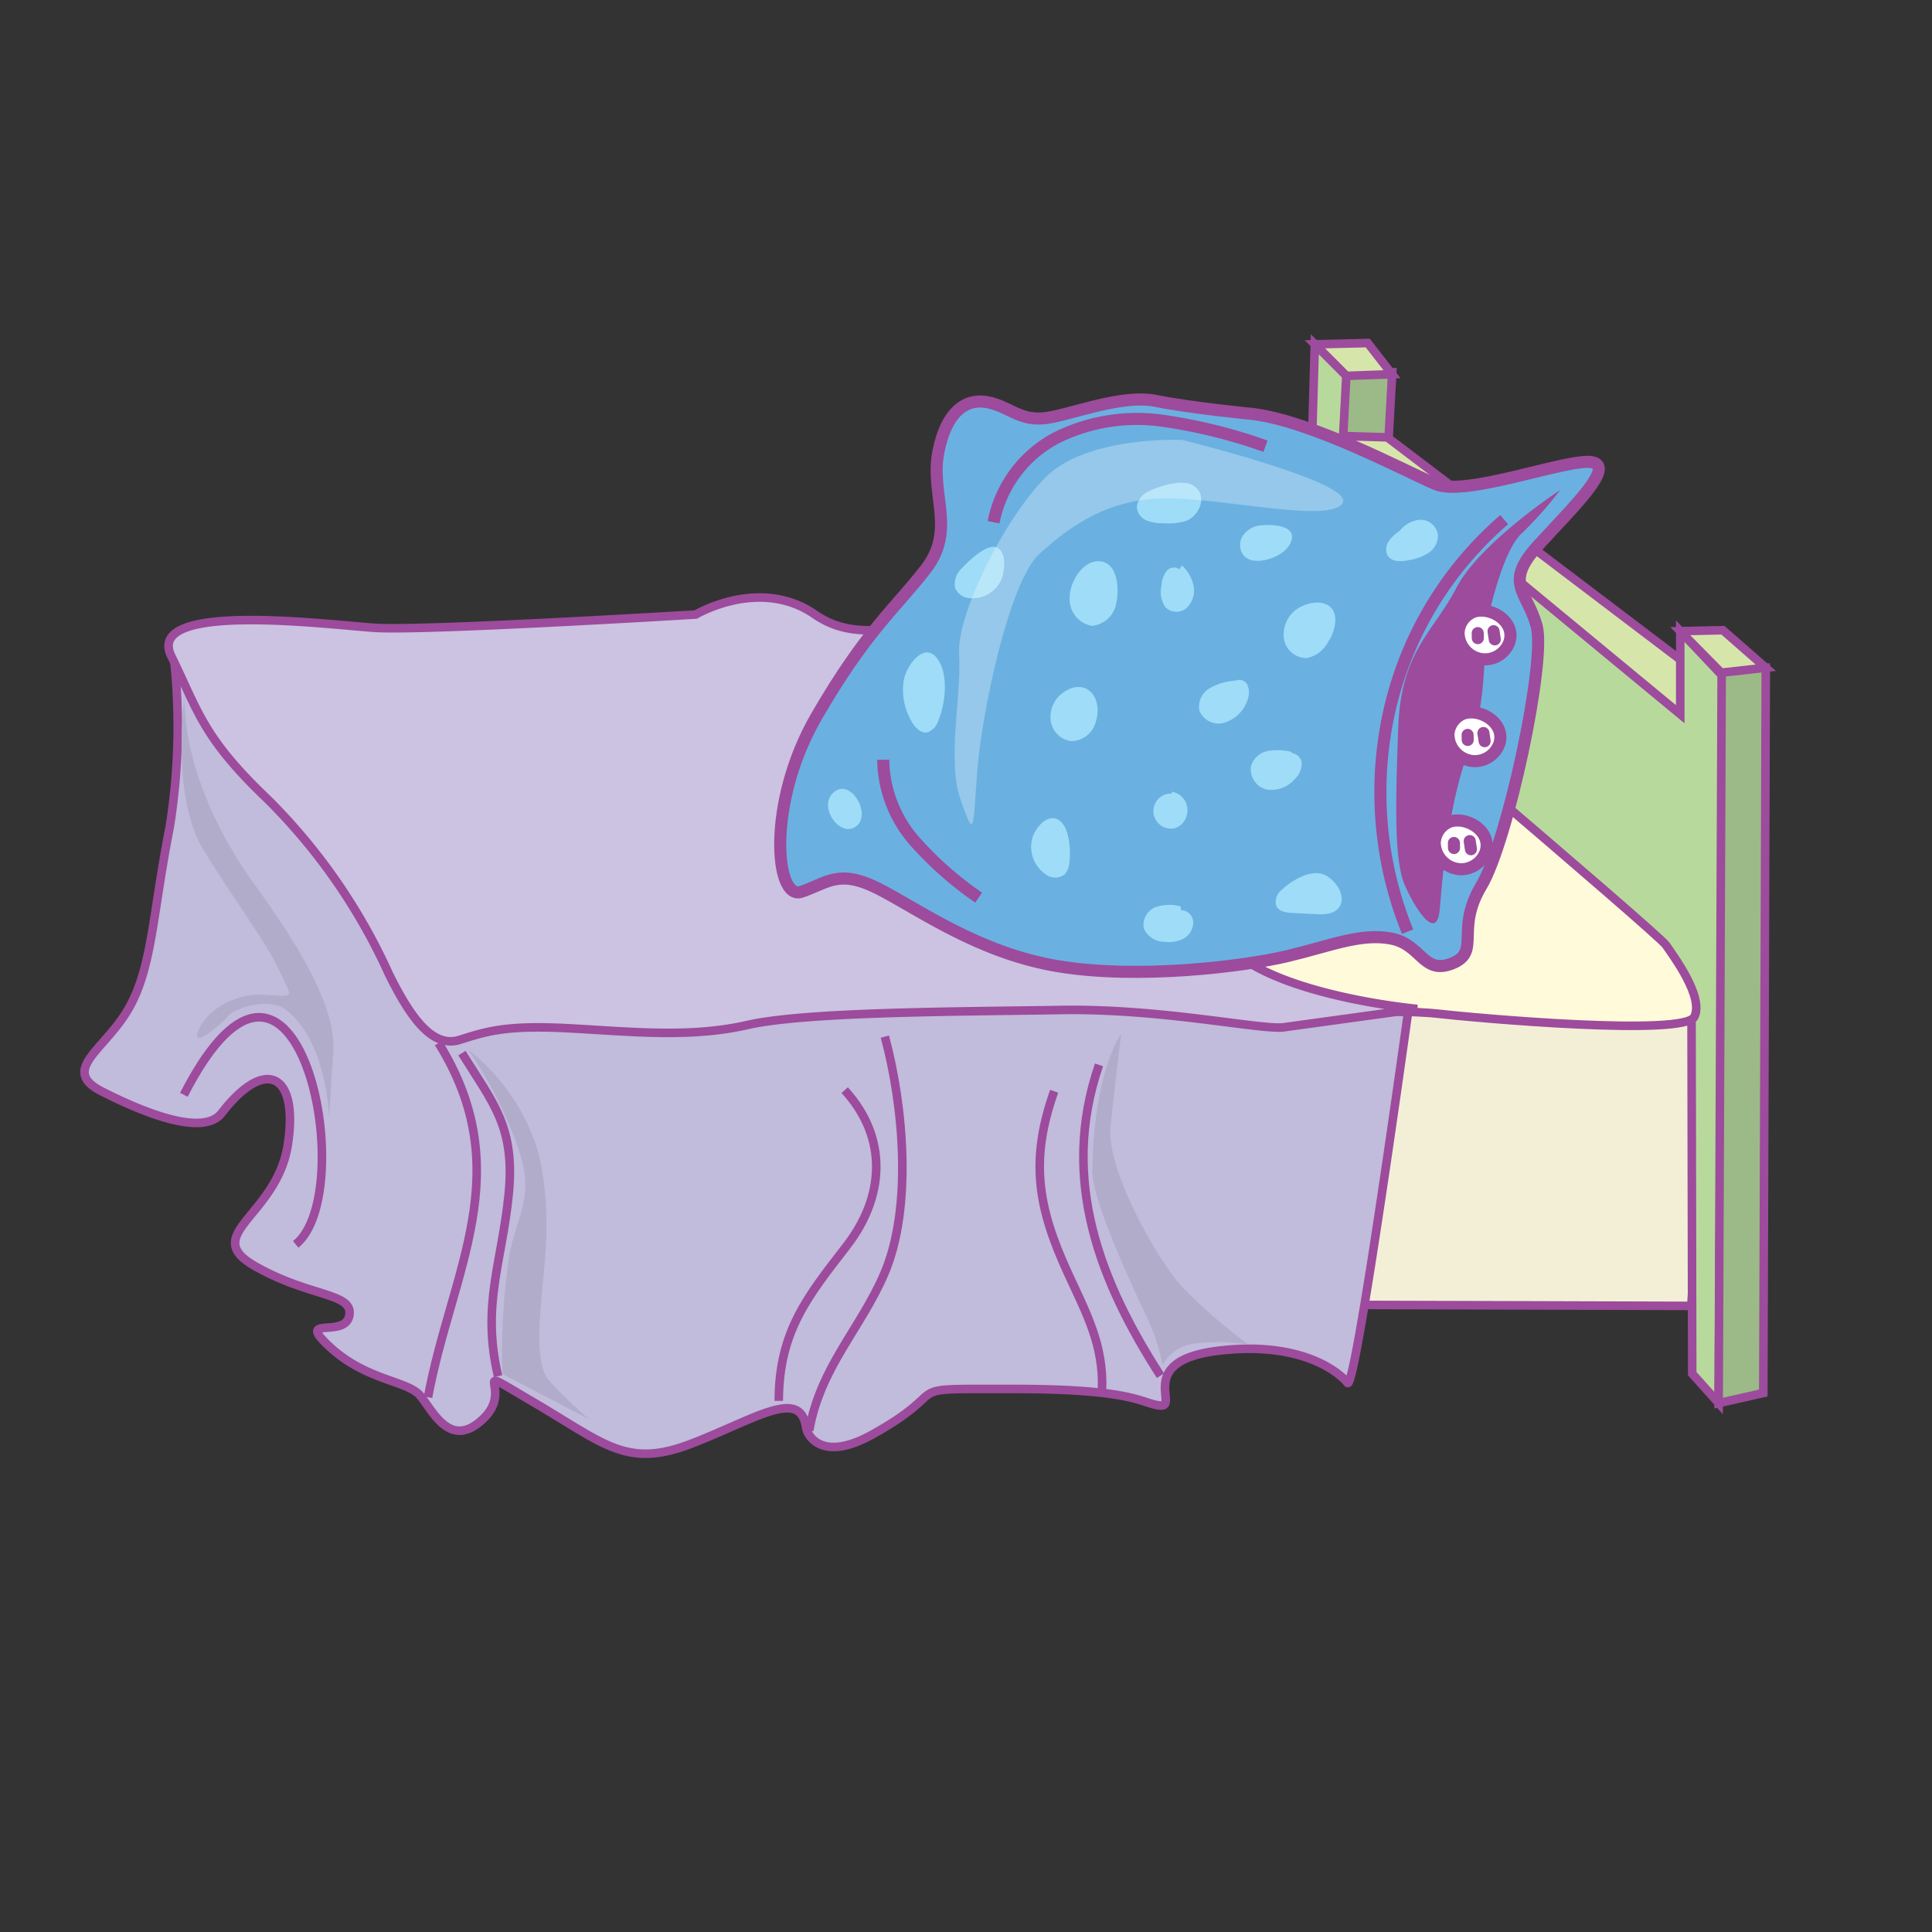<svg id="word" xmlns="http://www.w3.org/2000/svg" viewBox="0 0 160 160"><rect x="0" y="0" width="160" height="160" fill="#333333" stroke="none"/><defs><style>.cls-1{fill:#f3efd7;}.cls-1,.cls-10,.cls-12,.cls-13,.cls-14,.cls-2,.cls-3,.cls-4,.cls-5,.cls-6,.cls-7,.cls-9{stroke:#9d4b9c;}.cls-1,.cls-2,.cls-3,.cls-4,.cls-5,.cls-6,.cls-7,.cls-9{stroke-width:0.709px;}.cls-2{fill:#c1bbdc;}.cls-3{fill:#9bba87;}.cls-4{fill:#d6e6ab;}.cls-5{fill:#b7da9c;}.cls-6{fill:#fffbda;}.cls-12,.cls-14,.cls-7{fill:none;}.cls-8{fill:#b2accb;}.cls-9{fill:#cbc3e1;}.cls-10{fill:#6ab1e1;}.cls-11{fill:#9d4b9c;}.cls-13,.cls-16{fill:#fff;}.cls-14{stroke-linecap:round;}.cls-15{fill:#9edcf8;}.cls-16{opacity:0.29;}</style></defs><path class="cls-1" d="M141.5,84.2l-.783,14.038-.652,9.91s-85.182-.276-85.573-.138-.124-25.716-.124-25.716L138.76,83.51S141.5,81.17,141.5,84.2Z"/><path class="cls-2" d="M14.216,52.935a52.464,52.464,0,0,1-.163,15.573c-1.435,7.3-1.435,11.561-3.391,15S4.922,88.6,8.444,90.391s8.4,3.751,9.914,1.789c3.607-4.686,6.392-3.3,5.479,2.616s-7.3,7.431-2.739,10.046,8.218,2.2,7.826,4.129-4.565-.137-1.565,2.615,6.392,2.753,7.435,3.991,2.479,4.542,5.219,1.927-1.7-4.817,4.174-1.376,7.7,5.5,13.044,3.441,9.039-4.669,9.523-1.377c.117.8,1.4,2.884,5.488.609,7.2-4,1.556-3.774,11.73-3.774S94.538,116.266,96.1,116.4s-2.087-3.716,4.826-4.542,10.019,1.841,10.671,2.667,5.019-30.735,5.019-30.735l-80.652-.971L14.216,52.935"/><polygon class="cls-3" points="114.947 37.235 111.161 37.142 111.425 30.825 115.299 30.825 114.947 37.235"/><polygon class="cls-4" points="108.888 28.513 113.274 28.41 115.28 30.99 111.496 31.128 108.888 28.513"/><polygon class="cls-4" points="114.888 36.22 139.673 55.021 140.195 60.388 110.323 36.083 114.888 36.22"/><polygon class="cls-5" points="139.151 59.15 139.151 52.268 142.702 56.029 142.331 116.2 140.142 113.761 140.085 83.964 108.167 53.586 108.888 28.513 111.496 31.128 111.236 36.083 139.151 59.15"/><path class="cls-6" d="M108.236,52.681l-54.918-.138s-7.7,2.065-1.7,8.671S68.841,76.628,68.841,76.628l-1.354,6.035s47.662.847,51.315,1.26,20.741,1.927,21.523.275-1.695-4.955-2.347-5.918S108.236,52.681,108.236,52.681Z"/><polygon class="cls-3" points="146.234 55.299 142.582 55.436 142.331 116.2 146.029 115.364 146.234 55.299"/><path class="cls-7" d="M36.317,86.379c6.643,10.665,1.064,18.9-.871,29.336"/><path class="cls-7" d="M67.015,118.467c.911-5.214,4.228-8.391,6.2-12.941,2.383-5.5,1.6-14.012.064-19.676"/><path class="cls-7" d="M91.016,88.189c-3.29,9.558.161,18.081,5.088,25.737"/><path class="cls-7" d="M24.49,103.053c5.406-4.333.125-30.747-9.262-12.386"/><polygon class="cls-4" points="139.151 52.268 142.543 55.709 146.234 55.299 142.683 52.192 139.151 52.268"/><path class="cls-8" d="M27.6,87.03c.271-4.528-4.555-11-6.934-14.372-2.9-4.111-5.422-9.755-5.393-14.985,0,0-1.145,8.268,1.585,12.728s5.2,7.617,6.252,9.94,1.5,2.229-1.145,2.044-4.931,1.393-5.547,2.972,1.849-.464,2.465-1.207,3.47-1.54,4.755-.558c3.522,2.694,3.61,9.012,3.61,9.012Z"/><path class="cls-7" d="M64.494,116.014c.017-5.725,2.347-8.6,5.616-12.824,3.129-4.039,3.478-8.923-.157-12.909"/><path class="cls-7" d="M87.3,90.374c-2.023,5.726-1.364,9.612,1.142,15.071,1.487,3.238,2.978,5.942,2.82,9.64"/><path class="cls-7" d="M41.248,113.971c-1.391-5.909.326-9.421.883-15.108.541-5.539-1.3-7.511-3.877-11.648"/><path class="cls-8" d="M38.783,86.937a16.96,16.96,0,0,1,5.723,8.268c1.321,5.016.528,9.754.352,12.077s-.528,5.76.617,7.06,3.257,3.159,3.257,3.159L41.6,113.785a55.2,55.2,0,0,1,.617-10.033c.792-3.716,2.2-4.831.44-9.383A35.177,35.177,0,0,0,38.783,86.937Z"/><path class="cls-8" d="M92.846,85.636S90.557,88.7,90.469,97.063c-.024,2.208,3.081,9.011,4.314,11.612a17.356,17.356,0,0,1,1.5,4.367,3.481,3.481,0,0,1,2.553-1.765,15.412,15.412,0,0,1,4.579.092,44.664,44.664,0,0,1-5.547-4.83c-2.113-2.323-6.252-9.755-5.9-13.192S92.846,85.636,92.846,85.636Z"/><path class="cls-9" d="M57.623,50.892s-22.567,1.376-26.611,1.1-19.046-2.2-16.828,2.34,2.609,6.743,7.957,11.836A48.561,48.561,0,0,1,32.186,80.62c1.825,3.716,3.652,6.193,5.87,5.5s3.782-1.239,9-.964,10.044.826,14.87-.275,17.61-1.1,25.959-1.238,16.621,1.681,18.432,1.431l11.049-1.521s-15.785-1.424-16.958-7.48.862-6.845,2.167-11.112S88.9,55.094,82.9,52.617s-10.844,1.44-15.41-1.725S57.623,50.892,57.623,50.892Z"/><path class="cls-10" d="M103.747,34.284S98.7,33.8,95.718,33.2s-7.455,1.331-9.405,1.452-2.753-.968-4.474-1.331-3.441.6-4.129,4.114,1.491,6.414-1.032,9.682S71.745,52.2,67.616,59.335s-3.441,15.248-1.262,14.522,3.1-1.936,6.424-.242,8.258,5.325,14.911,6.414,15.37,0,18.926-.847,6.079-1.936,8.6-1.452,2.638,3.025,5.046,2.057.23-2.783,2.409-6.414,5.391-18.637,4.588-21.541-2.753-3.51.115-6.656,6.423-6.535,4.473-6.9-10.438,2.9-12.961,1.815S108.68,34.889,103.747,34.284Z"/><path class="cls-11" d="M129.211,40.577s-6.653,4.357-8.6,8.108-4.589,5.2-4.818,11.618-.344,11.013.574,13.07,2.638,4.6,2.867,1.936.688-8.592,2.409-13.191,1.032-8.713,1.72-11.5,1.606-5.566,2.753-6.535A31.439,31.439,0,0,0,129.211,40.577Z"/><path class="cls-12" d="M73.143,62.919a10.46,10.46,0,0,0,2.558,6.69,29.078,29.078,0,0,0,5.347,4.729"/><path class="cls-12" d="M82.284,43.248a10.06,10.06,0,0,1,5.3-7.039,15.032,15.032,0,0,1,8.624-1.374,43.658,43.658,0,0,1,8.594,2.117"/><path class="cls-12" d="M124.569,43.037a29.456,29.456,0,0,0-9.46,15.637,30.736,30.736,0,0,0,1.464,18.487"/><path class="cls-13" d="M120.02,68.067a1.96,1.96,0,0,0-1.2,1.737,2.23,2.23,0,0,0,2.2,2.184,2.158,2.158,0,0,0,2.008-1.436C123.586,68.816,121.4,67.545,120.02,68.067Z"/><path class="cls-14" d="M120.407,69.812l.007.416"/><path class="cls-14" d="M121.717,69.656l.1.676"/><path class="cls-13" d="M121.154,59.116a1.96,1.96,0,0,0-1.2,1.737,2.231,2.231,0,0,0,2.2,2.184,2.159,2.159,0,0,0,2.009-1.436C124.721,59.865,122.531,58.594,121.154,59.116Z"/><path class="cls-14" d="M121.541,60.861l.008.416"/><path class="cls-14" d="M122.851,60.705l.1.676"/><path class="cls-13" d="M121.993,50.686a1.958,1.958,0,0,0-1.2,1.737,2.229,2.229,0,0,0,2.2,2.183A2.159,2.159,0,0,0,125,53.171C125.559,51.434,123.37,50.163,121.993,50.686Z"/><path class="cls-14" d="M122.38,52.431l.007.416"/><path class="cls-14" d="M123.69,52.274l.1.676"/><path class="cls-15" d="M87.909,57.461a2.453,2.453,0,0,0-.884,2.274,1.971,1.971,0,0,0,1.666,1.642,2.129,2.129,0,0,0,2.047-1.559C91.433,57.642,89.784,55.974,87.909,57.461Z"/><path class="cls-15" d="M97.675,47.145a.779.779,0,0,0-1.079.17,2.241,2.241,0,0,0-.408,1.182,2.293,2.293,0,0,0,.308,1.77,1.283,1.283,0,0,0,1.75.1,1.979,1.979,0,0,0,.606-1.828,3.1,3.1,0,0,0-.973-1.713"/><path class="cls-15" d="M106.854,62.238a4.976,4.976,0,0,0-1.867-.045,1.808,1.808,0,0,0-1.371,1.21,1.713,1.713,0,0,0,1.266,1.979,2.543,2.543,0,0,0,2.3-.815,1.889,1.889,0,0,0,.619-1.195.906.906,0,0,0-.736-.984"/><path class="cls-15" d="M97.106,65.722a1.455,1.455,0,1,0,.1,2.886,1.445,1.445,0,0,0,.9-.659,1.653,1.653,0,0,0,.087-1.518A1.5,1.5,0,0,0,97,65.568"/><path class="cls-15" d="M107.441,50.417a2.565,2.565,0,0,0-1.119,2.429,1.9,1.9,0,0,0,1.9,1.654,2.565,2.565,0,0,0,1.77-1.342,3.642,3.642,0,0,0,.583-1.592C110.744,49.593,108.654,49.608,107.441,50.417Z"/><path class="cls-15" d="M74.849,56.315a5.122,5.122,0,0,0,.594,3.342c.291.55.8,1.118,1.382.986A1.463,1.463,0,0,0,77.7,59.7c.585-1.36.871-3.759-.015-5.074C76.61,53.032,75.106,55.02,74.849,56.315Z"/><path class="cls-15" d="M88.584,49.557a2.234,2.234,0,0,0,1.842,2.276,2.275,2.275,0,0,0,2.037-1.975c.223-1.108.1-3.127-1.24-3.356C89.727,46.246,88.551,48.2,88.584,49.557Z"/><path class="cls-15" d="M85.478,69.463a2.756,2.756,0,0,0,1.159,2.97,1.284,1.284,0,0,0,1.526-.012,1.623,1.623,0,0,0,.4-.977c.126-.925.028-2.873-.814-3.487C86.805,67.265,85.727,68.521,85.478,69.463Z"/><path class="cls-15" d="M70.9,68.435c1.281-.935-.332-3.871-1.735-2.911C67.588,66.6,69.5,69.459,70.9,68.435Z"/><path class="cls-15" d="M106.188,73.657a1.318,1.318,0,0,0-.518,1.308c.185.509.812.615,1.328.641l2,.1c.7.036,1.542.006,1.933-.613.634-1-.5-2.437-1.421-2.713C108.419,72.057,106.966,72.926,106.188,73.657Z"/><path class="cls-15" d="M97.783,75.064a3.61,3.61,0,0,0-2.094.064,1.577,1.577,0,0,0-.958,1.771,1.852,1.852,0,0,0,1.708,1.094,2.683,2.683,0,0,0,1.551-.246,1.551,1.551,0,0,0,.829-1.331,1.029,1.029,0,0,0-1.015-1.04"/><path class="cls-15" d="M115.8,44.041a3.24,3.24,0,0,0-.8.8,1.174,1.174,0,0,0-.112,1.107c.307.613,1.14.576,1.784.44a4.254,4.254,0,0,0,1.652-.611,1.7,1.7,0,0,0,.746-1.574,1.466,1.466,0,0,0-1.448-1.159,2.352,2.352,0,0,0-1.707.927"/><path class="cls-15" d="M102,56.4a4.668,4.668,0,0,0-1.9.644,1.775,1.775,0,0,0-.773,1.812,1.709,1.709,0,0,0,2.24.935,2.9,2.9,0,0,0,1.785-1.947,1.588,1.588,0,0,0-.027-1.082.729.729,0,0,0-.867-.431"/><path class="cls-15" d="M104.492,43.5a2.03,2.03,0,0,0-1.559.856,1.418,1.418,0,0,0,.142,1.745,1.523,1.523,0,0,0,.9.339c.988.089,2.733-.588,3-1.761S105.408,43.425,104.492,43.5Z"/><path class="cls-15" d="M95.267,40.632a1.682,1.682,0,0,0-1.119,1.318,1.3,1.3,0,0,0,.79,1.146,3.461,3.461,0,0,0,1.4.234,4.985,4.985,0,0,0,1.882-.188c1.049-.388,1.813-1.971.751-2.834C98.078,39.586,96.135,40.222,95.267,40.632Z"/><path class="cls-15" d="M79.66,47.06a1.782,1.782,0,0,0-.566,1.626,1.388,1.388,0,0,0,1.2.85,2.611,2.611,0,0,0,2.6-1.468c.349-.726.512-2.517-.46-2.763C81.625,45.1,80.145,46.518,79.66,47.06Z"/><path class="cls-16" d="M97.894,36.43s-7.914-.363-11.355,3.146S79.2,50.952,79.427,54.219,78.4,62.933,79.542,66.2s1.032,2.663,1.376-2.178,2.639-15.854,5.162-18.153,5.85-4.72,10.9-4.6,13.3,2.058,14.223.363S97.894,36.43,97.894,36.43Z"/></svg>